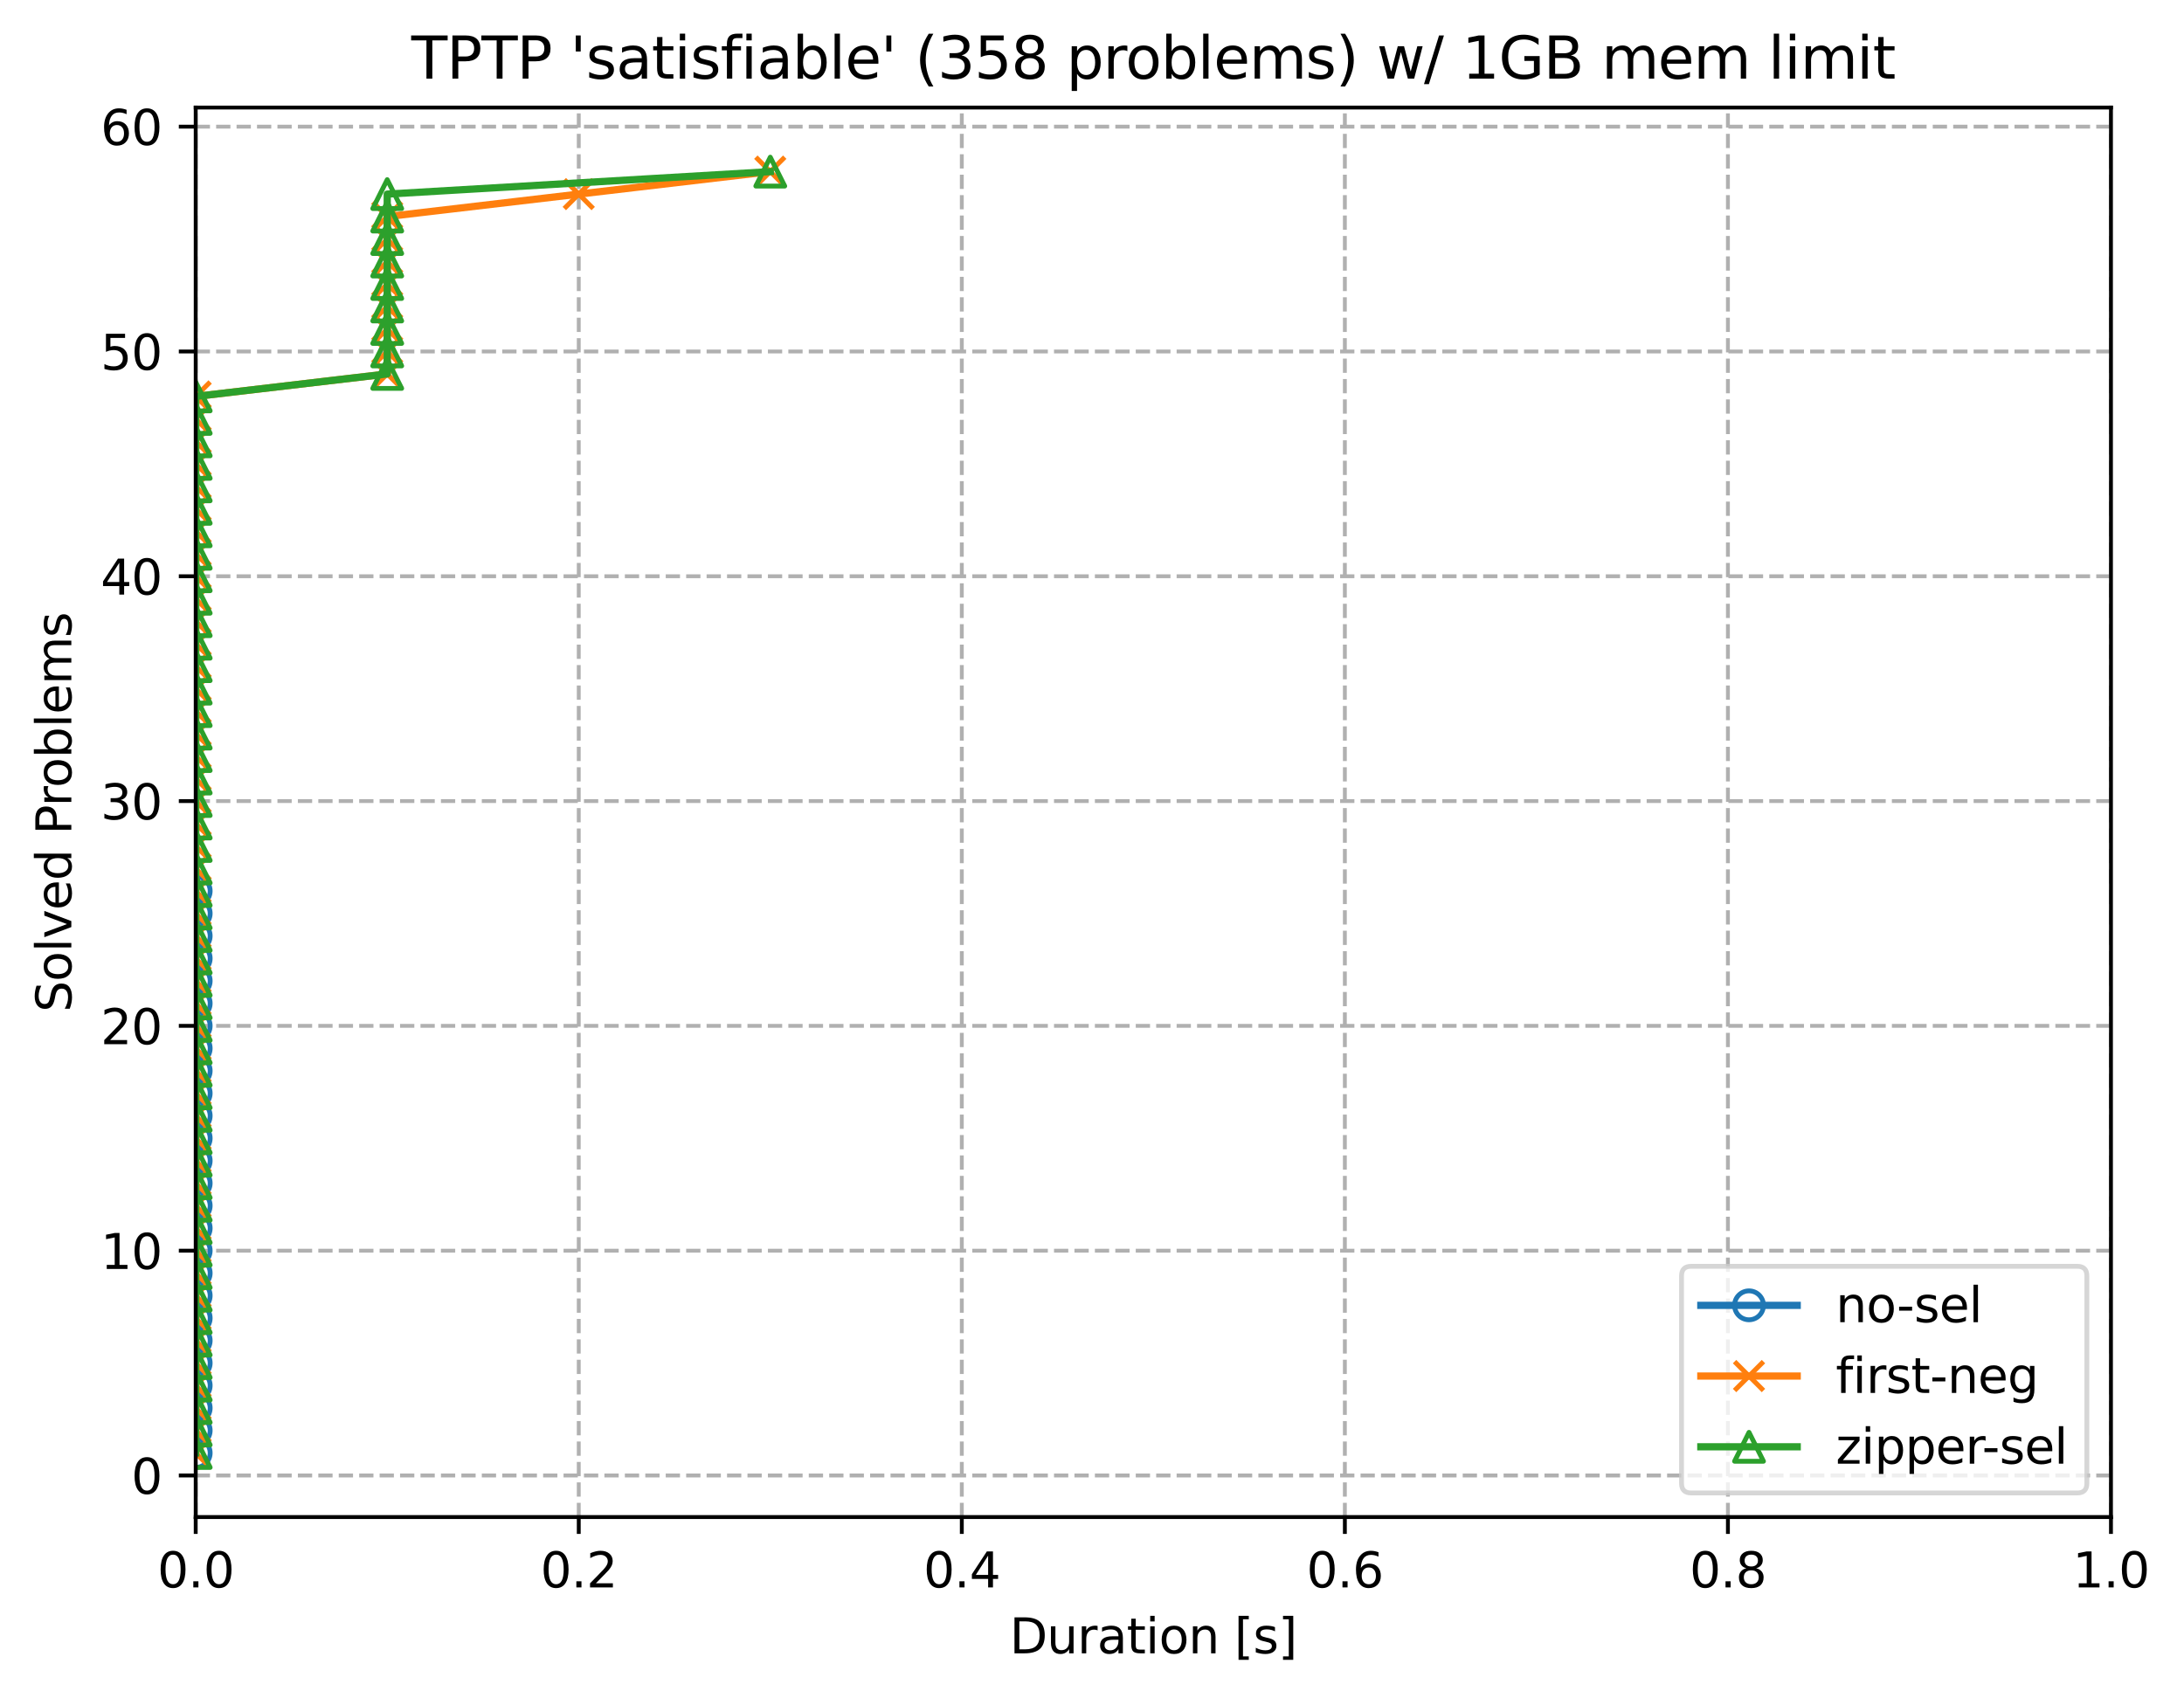 <?xml version="1.0" encoding="utf-8" standalone="no"?>
<!DOCTYPE svg PUBLIC "-//W3C//DTD SVG 1.1//EN"
  "http://www.w3.org/Graphics/SVG/1.1/DTD/svg11.dtd">
<svg xmlns:xlink="http://www.w3.org/1999/xlink" width="453.13pt" height="352.362pt" viewBox="0 0 453.13 352.362" xmlns="http://www.w3.org/2000/svg" version="1.1">
 <defs>
  <style type="text/css">*{stroke-linejoin: round; stroke-linecap: butt}</style>
 </defs>
 <g id="figure_1">
  <g id="patch_1">
   <path d="M 0 352.362 
L 453.13 352.362 
L 453.13 0 
L 0 0 
z
" style="fill: #ffffff"/>
  </g>
  <g id="axes_1">
   <g id="patch_2">
    <path d="M 40.603 314.806 
L 437.978 314.806 
L 437.978 22.318 
L 40.603 22.318 
z
" style="fill: #ffffff"/>
   </g>
   <g id="matplotlib.axis_1">
    <g id="xtick_1">
     <g id="line2d_1">
      <path d="M 40.603 314.806 
L 40.603 22.318 
" clip-path="url(#pc7dfeea57d)" style="fill: none; stroke-dasharray: 2.96,1.28; stroke-dashoffset: 0; stroke: #b0b0b0; stroke-width: 0.8"/>
     </g>
     <g id="line2d_2">
      <defs>
       <path id="m70c8b8b40f" d="M 0 0 
L 0 3.5 
" style="stroke: #000000; stroke-width: 0.8"/>
      </defs>
      <g>
       <use xlink:href="#m70c8b8b40f" x="40.603" y="314.806" style="stroke: #000000; stroke-width: 0.8"/>
      </g>
     </g>
     <g id="text_1">
      <!-- 0.0 -->
      <g transform="translate(32.652 329.404) scale(0.1 -0.1)">
       <defs>
        <path id="DejaVuSans-30" d="M 2034 4250 
Q 1547 4250 1301 3770 
Q 1056 3291 1056 2328 
Q 1056 1369 1301 889 
Q 1547 409 2034 409 
Q 2525 409 2770 889 
Q 3016 1369 3016 2328 
Q 3016 3291 2770 3770 
Q 2525 4250 2034 4250 
z
M 2034 4750 
Q 2819 4750 3233 4129 
Q 3647 3509 3647 2328 
Q 3647 1150 3233 529 
Q 2819 -91 2034 -91 
Q 1250 -91 836 529 
Q 422 1150 422 2328 
Q 422 3509 836 4129 
Q 1250 4750 2034 4750 
z
" transform="scale(0.016)"/>
        <path id="DejaVuSans-2e" d="M 684 794 
L 1344 794 
L 1344 0 
L 684 0 
L 684 794 
z
" transform="scale(0.016)"/>
       </defs>
       <use xlink:href="#DejaVuSans-30"/>
       <use xlink:href="#DejaVuSans-2e" transform="translate(63.623 0)"/>
       <use xlink:href="#DejaVuSans-30" transform="translate(95.41 0)"/>
      </g>
     </g>
    </g>
    <g id="xtick_2">
     <g id="line2d_3">
      <path d="M 120.078 314.806 
L 120.078 22.318 
" clip-path="url(#pc7dfeea57d)" style="fill: none; stroke-dasharray: 2.96,1.28; stroke-dashoffset: 0; stroke: #b0b0b0; stroke-width: 0.8"/>
     </g>
     <g id="line2d_4">
      <g>
       <use xlink:href="#m70c8b8b40f" x="120.078" y="314.806" style="stroke: #000000; stroke-width: 0.8"/>
      </g>
     </g>
     <g id="text_2">
      <!-- 0.2 -->
      <g transform="translate(112.127 329.404) scale(0.1 -0.1)">
       <defs>
        <path id="DejaVuSans-32" d="M 1228 531 
L 3431 531 
L 3431 0 
L 469 0 
L 469 531 
Q 828 903 1448 1529 
Q 2069 2156 2228 2338 
Q 2531 2678 2651 2914 
Q 2772 3150 2772 3378 
Q 2772 3750 2511 3984 
Q 2250 4219 1831 4219 
Q 1534 4219 1204 4116 
Q 875 4013 500 3803 
L 500 4441 
Q 881 4594 1212 4672 
Q 1544 4750 1819 4750 
Q 2544 4750 2975 4387 
Q 3406 4025 3406 3419 
Q 3406 3131 3298 2873 
Q 3191 2616 2906 2266 
Q 2828 2175 2409 1742 
Q 1991 1309 1228 531 
z
" transform="scale(0.016)"/>
       </defs>
       <use xlink:href="#DejaVuSans-30"/>
       <use xlink:href="#DejaVuSans-2e" transform="translate(63.623 0)"/>
       <use xlink:href="#DejaVuSans-32" transform="translate(95.41 0)"/>
      </g>
     </g>
    </g>
    <g id="xtick_3">
     <g id="line2d_5">
      <path d="M 199.553 314.806 
L 199.553 22.318 
" clip-path="url(#pc7dfeea57d)" style="fill: none; stroke-dasharray: 2.96,1.28; stroke-dashoffset: 0; stroke: #b0b0b0; stroke-width: 0.8"/>
     </g>
     <g id="line2d_6">
      <g>
       <use xlink:href="#m70c8b8b40f" x="199.553" y="314.806" style="stroke: #000000; stroke-width: 0.8"/>
      </g>
     </g>
     <g id="text_3">
      <!-- 0.4 -->
      <g transform="translate(191.602 329.404) scale(0.1 -0.1)">
       <defs>
        <path id="DejaVuSans-34" d="M 2419 4116 
L 825 1625 
L 2419 1625 
L 2419 4116 
z
M 2253 4666 
L 3047 4666 
L 3047 1625 
L 3713 1625 
L 3713 1100 
L 3047 1100 
L 3047 0 
L 2419 0 
L 2419 1100 
L 313 1100 
L 313 1709 
L 2253 4666 
z
" transform="scale(0.016)"/>
       </defs>
       <use xlink:href="#DejaVuSans-30"/>
       <use xlink:href="#DejaVuSans-2e" transform="translate(63.623 0)"/>
       <use xlink:href="#DejaVuSans-34" transform="translate(95.41 0)"/>
      </g>
     </g>
    </g>
    <g id="xtick_4">
     <g id="line2d_7">
      <path d="M 279.028 314.806 
L 279.028 22.318 
" clip-path="url(#pc7dfeea57d)" style="fill: none; stroke-dasharray: 2.96,1.28; stroke-dashoffset: 0; stroke: #b0b0b0; stroke-width: 0.8"/>
     </g>
     <g id="line2d_8">
      <g>
       <use xlink:href="#m70c8b8b40f" x="279.028" y="314.806" style="stroke: #000000; stroke-width: 0.8"/>
      </g>
     </g>
     <g id="text_4">
      <!-- 0.6 -->
      <g transform="translate(271.077 329.404) scale(0.1 -0.1)">
       <defs>
        <path id="DejaVuSans-36" d="M 2113 2584 
Q 1688 2584 1439 2293 
Q 1191 2003 1191 1497 
Q 1191 994 1439 701 
Q 1688 409 2113 409 
Q 2538 409 2786 701 
Q 3034 994 3034 1497 
Q 3034 2003 2786 2293 
Q 2538 2584 2113 2584 
z
M 3366 4563 
L 3366 3988 
Q 3128 4100 2886 4159 
Q 2644 4219 2406 4219 
Q 1781 4219 1451 3797 
Q 1122 3375 1075 2522 
Q 1259 2794 1537 2939 
Q 1816 3084 2150 3084 
Q 2853 3084 3261 2657 
Q 3669 2231 3669 1497 
Q 3669 778 3244 343 
Q 2819 -91 2113 -91 
Q 1303 -91 875 529 
Q 447 1150 447 2328 
Q 447 3434 972 4092 
Q 1497 4750 2381 4750 
Q 2619 4750 2861 4703 
Q 3103 4656 3366 4563 
z
" transform="scale(0.016)"/>
       </defs>
       <use xlink:href="#DejaVuSans-30"/>
       <use xlink:href="#DejaVuSans-2e" transform="translate(63.623 0)"/>
       <use xlink:href="#DejaVuSans-36" transform="translate(95.41 0)"/>
      </g>
     </g>
    </g>
    <g id="xtick_5">
     <g id="line2d_9">
      <path d="M 358.503 314.806 
L 358.503 22.318 
" clip-path="url(#pc7dfeea57d)" style="fill: none; stroke-dasharray: 2.96,1.28; stroke-dashoffset: 0; stroke: #b0b0b0; stroke-width: 0.8"/>
     </g>
     <g id="line2d_10">
      <g>
       <use xlink:href="#m70c8b8b40f" x="358.503" y="314.806" style="stroke: #000000; stroke-width: 0.8"/>
      </g>
     </g>
     <g id="text_5">
      <!-- 0.8 -->
      <g transform="translate(350.552 329.404) scale(0.1 -0.1)">
       <defs>
        <path id="DejaVuSans-38" d="M 2034 2216 
Q 1584 2216 1326 1975 
Q 1069 1734 1069 1313 
Q 1069 891 1326 650 
Q 1584 409 2034 409 
Q 2484 409 2743 651 
Q 3003 894 3003 1313 
Q 3003 1734 2745 1975 
Q 2488 2216 2034 2216 
z
M 1403 2484 
Q 997 2584 770 2862 
Q 544 3141 544 3541 
Q 544 4100 942 4425 
Q 1341 4750 2034 4750 
Q 2731 4750 3128 4425 
Q 3525 4100 3525 3541 
Q 3525 3141 3298 2862 
Q 3072 2584 2669 2484 
Q 3125 2378 3379 2068 
Q 3634 1759 3634 1313 
Q 3634 634 3220 271 
Q 2806 -91 2034 -91 
Q 1263 -91 848 271 
Q 434 634 434 1313 
Q 434 1759 690 2068 
Q 947 2378 1403 2484 
z
M 1172 3481 
Q 1172 3119 1398 2916 
Q 1625 2713 2034 2713 
Q 2441 2713 2670 2916 
Q 2900 3119 2900 3481 
Q 2900 3844 2670 4047 
Q 2441 4250 2034 4250 
Q 1625 4250 1398 4047 
Q 1172 3844 1172 3481 
z
" transform="scale(0.016)"/>
       </defs>
       <use xlink:href="#DejaVuSans-30"/>
       <use xlink:href="#DejaVuSans-2e" transform="translate(63.623 0)"/>
       <use xlink:href="#DejaVuSans-38" transform="translate(95.41 0)"/>
      </g>
     </g>
    </g>
    <g id="xtick_6">
     <g id="line2d_11">
      <path d="M 437.978 314.806 
L 437.978 22.318 
" clip-path="url(#pc7dfeea57d)" style="fill: none; stroke-dasharray: 2.96,1.28; stroke-dashoffset: 0; stroke: #b0b0b0; stroke-width: 0.8"/>
     </g>
     <g id="line2d_12">
      <g>
       <use xlink:href="#m70c8b8b40f" x="437.978" y="314.806" style="stroke: #000000; stroke-width: 0.8"/>
      </g>
     </g>
     <g id="text_6">
      <!-- 1.0 -->
      <g transform="translate(430.027 329.404) scale(0.1 -0.1)">
       <defs>
        <path id="DejaVuSans-31" d="M 794 531 
L 1825 531 
L 1825 4091 
L 703 3866 
L 703 4441 
L 1819 4666 
L 2450 4666 
L 2450 531 
L 3481 531 
L 3481 0 
L 794 0 
L 794 531 
z
" transform="scale(0.016)"/>
       </defs>
       <use xlink:href="#DejaVuSans-31"/>
       <use xlink:href="#DejaVuSans-2e" transform="translate(63.623 0)"/>
       <use xlink:href="#DejaVuSans-30" transform="translate(95.41 0)"/>
      </g>
     </g>
    </g>
    <g id="text_7">
     <!-- Duration [s] -->
     <g transform="translate(209.48 343.082) scale(0.1 -0.1)">
      <defs>
       <path id="DejaVuSans-44" d="M 1259 4147 
L 1259 519 
L 2022 519 
Q 2988 519 3436 956 
Q 3884 1394 3884 2338 
Q 3884 3275 3436 3711 
Q 2988 4147 2022 4147 
L 1259 4147 
z
M 628 4666 
L 1925 4666 
Q 3281 4666 3915 4102 
Q 4550 3538 4550 2338 
Q 4550 1131 3912 565 
Q 3275 0 1925 0 
L 628 0 
L 628 4666 
z
" transform="scale(0.016)"/>
       <path id="DejaVuSans-75" d="M 544 1381 
L 544 3500 
L 1119 3500 
L 1119 1403 
Q 1119 906 1312 657 
Q 1506 409 1894 409 
Q 2359 409 2629 706 
Q 2900 1003 2900 1516 
L 2900 3500 
L 3475 3500 
L 3475 0 
L 2900 0 
L 2900 538 
Q 2691 219 2414 64 
Q 2138 -91 1772 -91 
Q 1169 -91 856 284 
Q 544 659 544 1381 
z
M 1991 3584 
L 1991 3584 
z
" transform="scale(0.016)"/>
       <path id="DejaVuSans-72" d="M 2631 2963 
Q 2534 3019 2420 3045 
Q 2306 3072 2169 3072 
Q 1681 3072 1420 2755 
Q 1159 2438 1159 1844 
L 1159 0 
L 581 0 
L 581 3500 
L 1159 3500 
L 1159 2956 
Q 1341 3275 1631 3429 
Q 1922 3584 2338 3584 
Q 2397 3584 2469 3576 
Q 2541 3569 2628 3553 
L 2631 2963 
z
" transform="scale(0.016)"/>
       <path id="DejaVuSans-61" d="M 2194 1759 
Q 1497 1759 1228 1600 
Q 959 1441 959 1056 
Q 959 750 1161 570 
Q 1363 391 1709 391 
Q 2188 391 2477 730 
Q 2766 1069 2766 1631 
L 2766 1759 
L 2194 1759 
z
M 3341 1997 
L 3341 0 
L 2766 0 
L 2766 531 
Q 2569 213 2275 61 
Q 1981 -91 1556 -91 
Q 1019 -91 701 211 
Q 384 513 384 1019 
Q 384 1609 779 1909 
Q 1175 2209 1959 2209 
L 2766 2209 
L 2766 2266 
Q 2766 2663 2505 2880 
Q 2244 3097 1772 3097 
Q 1472 3097 1187 3025 
Q 903 2953 641 2809 
L 641 3341 
Q 956 3463 1253 3523 
Q 1550 3584 1831 3584 
Q 2591 3584 2966 3190 
Q 3341 2797 3341 1997 
z
" transform="scale(0.016)"/>
       <path id="DejaVuSans-74" d="M 1172 4494 
L 1172 3500 
L 2356 3500 
L 2356 3053 
L 1172 3053 
L 1172 1153 
Q 1172 725 1289 603 
Q 1406 481 1766 481 
L 2356 481 
L 2356 0 
L 1766 0 
Q 1100 0 847 248 
Q 594 497 594 1153 
L 594 3053 
L 172 3053 
L 172 3500 
L 594 3500 
L 594 4494 
L 1172 4494 
z
" transform="scale(0.016)"/>
       <path id="DejaVuSans-69" d="M 603 3500 
L 1178 3500 
L 1178 0 
L 603 0 
L 603 3500 
z
M 603 4863 
L 1178 4863 
L 1178 4134 
L 603 4134 
L 603 4863 
z
" transform="scale(0.016)"/>
       <path id="DejaVuSans-6f" d="M 1959 3097 
Q 1497 3097 1228 2736 
Q 959 2375 959 1747 
Q 959 1119 1226 758 
Q 1494 397 1959 397 
Q 2419 397 2687 759 
Q 2956 1122 2956 1747 
Q 2956 2369 2687 2733 
Q 2419 3097 1959 3097 
z
M 1959 3584 
Q 2709 3584 3137 3096 
Q 3566 2609 3566 1747 
Q 3566 888 3137 398 
Q 2709 -91 1959 -91 
Q 1206 -91 779 398 
Q 353 888 353 1747 
Q 353 2609 779 3096 
Q 1206 3584 1959 3584 
z
" transform="scale(0.016)"/>
       <path id="DejaVuSans-6e" d="M 3513 2113 
L 3513 0 
L 2938 0 
L 2938 2094 
Q 2938 2591 2744 2837 
Q 2550 3084 2163 3084 
Q 1697 3084 1428 2787 
Q 1159 2491 1159 1978 
L 1159 0 
L 581 0 
L 581 3500 
L 1159 3500 
L 1159 2956 
Q 1366 3272 1645 3428 
Q 1925 3584 2291 3584 
Q 2894 3584 3203 3211 
Q 3513 2838 3513 2113 
z
" transform="scale(0.016)"/>
       <path id="DejaVuSans-20" transform="scale(0.016)"/>
       <path id="DejaVuSans-5b" d="M 550 4863 
L 1875 4863 
L 1875 4416 
L 1125 4416 
L 1125 -397 
L 1875 -397 
L 1875 -844 
L 550 -844 
L 550 4863 
z
" transform="scale(0.016)"/>
       <path id="DejaVuSans-73" d="M 2834 3397 
L 2834 2853 
Q 2591 2978 2328 3040 
Q 2066 3103 1784 3103 
Q 1356 3103 1142 2972 
Q 928 2841 928 2578 
Q 928 2378 1081 2264 
Q 1234 2150 1697 2047 
L 1894 2003 
Q 2506 1872 2764 1633 
Q 3022 1394 3022 966 
Q 3022 478 2636 193 
Q 2250 -91 1575 -91 
Q 1294 -91 989 -36 
Q 684 19 347 128 
L 347 722 
Q 666 556 975 473 
Q 1284 391 1588 391 
Q 1994 391 2212 530 
Q 2431 669 2431 922 
Q 2431 1156 2273 1281 
Q 2116 1406 1581 1522 
L 1381 1569 
Q 847 1681 609 1914 
Q 372 2147 372 2553 
Q 372 3047 722 3315 
Q 1072 3584 1716 3584 
Q 2034 3584 2315 3537 
Q 2597 3491 2834 3397 
z
" transform="scale(0.016)"/>
       <path id="DejaVuSans-5d" d="M 1947 4863 
L 1947 -844 
L 622 -844 
L 622 -397 
L 1369 -397 
L 1369 4416 
L 622 4416 
L 622 4863 
L 1947 4863 
z
" transform="scale(0.016)"/>
      </defs>
      <use xlink:href="#DejaVuSans-44"/>
      <use xlink:href="#DejaVuSans-75" transform="translate(77.002 0)"/>
      <use xlink:href="#DejaVuSans-72" transform="translate(140.381 0)"/>
      <use xlink:href="#DejaVuSans-61" transform="translate(181.494 0)"/>
      <use xlink:href="#DejaVuSans-74" transform="translate(242.773 0)"/>
      <use xlink:href="#DejaVuSans-69" transform="translate(281.982 0)"/>
      <use xlink:href="#DejaVuSans-6f" transform="translate(309.766 0)"/>
      <use xlink:href="#DejaVuSans-6e" transform="translate(370.947 0)"/>
      <use xlink:href="#DejaVuSans-20" transform="translate(434.326 0)"/>
      <use xlink:href="#DejaVuSans-5b" transform="translate(466.113 0)"/>
      <use xlink:href="#DejaVuSans-73" transform="translate(505.127 0)"/>
      <use xlink:href="#DejaVuSans-5d" transform="translate(557.227 0)"/>
     </g>
    </g>
   </g>
   <g id="matplotlib.axis_2">
    <g id="ytick_1">
     <g id="line2d_13">
      <path d="M 40.603 306.176 
L 437.978 306.176 
" clip-path="url(#pc7dfeea57d)" style="fill: none; stroke-dasharray: 2.96,1.28; stroke-dashoffset: 0; stroke: #b0b0b0; stroke-width: 0.8"/>
     </g>
     <g id="line2d_14">
      <defs>
       <path id="m84917c202f" d="M 0 0 
L -3.5 0 
" style="stroke: #000000; stroke-width: 0.8"/>
      </defs>
      <g>
       <use xlink:href="#m84917c202f" x="40.603" y="306.176" style="stroke: #000000; stroke-width: 0.8"/>
      </g>
     </g>
     <g id="text_8">
      <!-- 0 -->
      <g transform="translate(27.241 309.975) scale(0.1 -0.1)">
       <use xlink:href="#DejaVuSans-30"/>
      </g>
     </g>
    </g>
    <g id="ytick_2">
     <g id="line2d_15">
      <path d="M 40.603 259.527 
L 437.978 259.527 
" clip-path="url(#pc7dfeea57d)" style="fill: none; stroke-dasharray: 2.96,1.28; stroke-dashoffset: 0; stroke: #b0b0b0; stroke-width: 0.8"/>
     </g>
     <g id="line2d_16">
      <g>
       <use xlink:href="#m84917c202f" x="40.603" y="259.527" style="stroke: #000000; stroke-width: 0.8"/>
      </g>
     </g>
     <g id="text_9">
      <!-- 10 -->
      <g transform="translate(20.878 263.326) scale(0.1 -0.1)">
       <use xlink:href="#DejaVuSans-31"/>
       <use xlink:href="#DejaVuSans-30" transform="translate(63.623 0)"/>
      </g>
     </g>
    </g>
    <g id="ytick_3">
     <g id="line2d_17">
      <path d="M 40.603 212.878 
L 437.978 212.878 
" clip-path="url(#pc7dfeea57d)" style="fill: none; stroke-dasharray: 2.96,1.28; stroke-dashoffset: 0; stroke: #b0b0b0; stroke-width: 0.8"/>
     </g>
     <g id="line2d_18">
      <g>
       <use xlink:href="#m84917c202f" x="40.603" y="212.878" style="stroke: #000000; stroke-width: 0.8"/>
      </g>
     </g>
     <g id="text_10">
      <!-- 20 -->
      <g transform="translate(20.878 216.677) scale(0.1 -0.1)">
       <use xlink:href="#DejaVuSans-32"/>
       <use xlink:href="#DejaVuSans-30" transform="translate(63.623 0)"/>
      </g>
     </g>
    </g>
    <g id="ytick_4">
     <g id="line2d_19">
      <path d="M 40.603 166.229 
L 437.978 166.229 
" clip-path="url(#pc7dfeea57d)" style="fill: none; stroke-dasharray: 2.96,1.28; stroke-dashoffset: 0; stroke: #b0b0b0; stroke-width: 0.8"/>
     </g>
     <g id="line2d_20">
      <g>
       <use xlink:href="#m84917c202f" x="40.603" y="166.229" style="stroke: #000000; stroke-width: 0.8"/>
      </g>
     </g>
     <g id="text_11">
      <!-- 30 -->
      <g transform="translate(20.878 170.029) scale(0.1 -0.1)">
       <defs>
        <path id="DejaVuSans-33" d="M 2597 2516 
Q 3050 2419 3304 2112 
Q 3559 1806 3559 1356 
Q 3559 666 3084 287 
Q 2609 -91 1734 -91 
Q 1441 -91 1130 -33 
Q 819 25 488 141 
L 488 750 
Q 750 597 1062 519 
Q 1375 441 1716 441 
Q 2309 441 2620 675 
Q 2931 909 2931 1356 
Q 2931 1769 2642 2001 
Q 2353 2234 1838 2234 
L 1294 2234 
L 1294 2753 
L 1863 2753 
Q 2328 2753 2575 2939 
Q 2822 3125 2822 3475 
Q 2822 3834 2567 4026 
Q 2313 4219 1838 4219 
Q 1578 4219 1281 4162 
Q 984 4106 628 3988 
L 628 4550 
Q 988 4650 1302 4700 
Q 1616 4750 1894 4750 
Q 2613 4750 3031 4423 
Q 3450 4097 3450 3541 
Q 3450 3153 3228 2886 
Q 3006 2619 2597 2516 
z
" transform="scale(0.016)"/>
       </defs>
       <use xlink:href="#DejaVuSans-33"/>
       <use xlink:href="#DejaVuSans-30" transform="translate(63.623 0)"/>
      </g>
     </g>
    </g>
    <g id="ytick_5">
     <g id="line2d_21">
      <path d="M 40.603 119.581 
L 437.978 119.581 
" clip-path="url(#pc7dfeea57d)" style="fill: none; stroke-dasharray: 2.96,1.28; stroke-dashoffset: 0; stroke: #b0b0b0; stroke-width: 0.8"/>
     </g>
     <g id="line2d_22">
      <g>
       <use xlink:href="#m84917c202f" x="40.603" y="119.581" style="stroke: #000000; stroke-width: 0.8"/>
      </g>
     </g>
     <g id="text_12">
      <!-- 40 -->
      <g transform="translate(20.878 123.38) scale(0.1 -0.1)">
       <use xlink:href="#DejaVuSans-34"/>
       <use xlink:href="#DejaVuSans-30" transform="translate(63.623 0)"/>
      </g>
     </g>
    </g>
    <g id="ytick_6">
     <g id="line2d_23">
      <path d="M 40.603 72.932 
L 437.978 72.932 
" clip-path="url(#pc7dfeea57d)" style="fill: none; stroke-dasharray: 2.96,1.28; stroke-dashoffset: 0; stroke: #b0b0b0; stroke-width: 0.8"/>
     </g>
     <g id="line2d_24">
      <g>
       <use xlink:href="#m84917c202f" x="40.603" y="72.932" style="stroke: #000000; stroke-width: 0.8"/>
      </g>
     </g>
     <g id="text_13">
      <!-- 50 -->
      <g transform="translate(20.878 76.731) scale(0.1 -0.1)">
       <defs>
        <path id="DejaVuSans-35" d="M 691 4666 
L 3169 4666 
L 3169 4134 
L 1269 4134 
L 1269 2991 
Q 1406 3038 1543 3061 
Q 1681 3084 1819 3084 
Q 2600 3084 3056 2656 
Q 3513 2228 3513 1497 
Q 3513 744 3044 326 
Q 2575 -91 1722 -91 
Q 1428 -91 1123 -41 
Q 819 9 494 109 
L 494 744 
Q 775 591 1075 516 
Q 1375 441 1709 441 
Q 2250 441 2565 725 
Q 2881 1009 2881 1497 
Q 2881 1984 2565 2268 
Q 2250 2553 1709 2553 
Q 1456 2553 1204 2497 
Q 953 2441 691 2322 
L 691 4666 
z
" transform="scale(0.016)"/>
       </defs>
       <use xlink:href="#DejaVuSans-35"/>
       <use xlink:href="#DejaVuSans-30" transform="translate(63.623 0)"/>
      </g>
     </g>
    </g>
    <g id="ytick_7">
     <g id="line2d_25">
      <path d="M 40.603 26.283 
L 437.978 26.283 
" clip-path="url(#pc7dfeea57d)" style="fill: none; stroke-dasharray: 2.96,1.28; stroke-dashoffset: 0; stroke: #b0b0b0; stroke-width: 0.8"/>
     </g>
     <g id="line2d_26">
      <g>
       <use xlink:href="#m84917c202f" x="40.603" y="26.283" style="stroke: #000000; stroke-width: 0.8"/>
      </g>
     </g>
     <g id="text_14">
      <!-- 60 -->
      <g transform="translate(20.878 30.082) scale(0.1 -0.1)">
       <use xlink:href="#DejaVuSans-36"/>
       <use xlink:href="#DejaVuSans-30" transform="translate(63.623 0)"/>
      </g>
     </g>
    </g>
    <g id="text_15">
     <!-- Solved Problems -->
     <g transform="translate(14.798 210.028) rotate(-90) scale(0.1 -0.1)">
      <defs>
       <path id="DejaVuSans-53" d="M 3425 4513 
L 3425 3897 
Q 3066 4069 2747 4153 
Q 2428 4238 2131 4238 
Q 1616 4238 1336 4038 
Q 1056 3838 1056 3469 
Q 1056 3159 1242 3001 
Q 1428 2844 1947 2747 
L 2328 2669 
Q 3034 2534 3370 2195 
Q 3706 1856 3706 1288 
Q 3706 609 3251 259 
Q 2797 -91 1919 -91 
Q 1588 -91 1214 -16 
Q 841 59 441 206 
L 441 856 
Q 825 641 1194 531 
Q 1563 422 1919 422 
Q 2459 422 2753 634 
Q 3047 847 3047 1241 
Q 3047 1584 2836 1778 
Q 2625 1972 2144 2069 
L 1759 2144 
Q 1053 2284 737 2584 
Q 422 2884 422 3419 
Q 422 4038 858 4394 
Q 1294 4750 2059 4750 
Q 2388 4750 2728 4690 
Q 3069 4631 3425 4513 
z
" transform="scale(0.016)"/>
       <path id="DejaVuSans-6c" d="M 603 4863 
L 1178 4863 
L 1178 0 
L 603 0 
L 603 4863 
z
" transform="scale(0.016)"/>
       <path id="DejaVuSans-76" d="M 191 3500 
L 800 3500 
L 1894 563 
L 2988 3500 
L 3597 3500 
L 2284 0 
L 1503 0 
L 191 3500 
z
" transform="scale(0.016)"/>
       <path id="DejaVuSans-65" d="M 3597 1894 
L 3597 1613 
L 953 1613 
Q 991 1019 1311 708 
Q 1631 397 2203 397 
Q 2534 397 2845 478 
Q 3156 559 3463 722 
L 3463 178 
Q 3153 47 2828 -22 
Q 2503 -91 2169 -91 
Q 1331 -91 842 396 
Q 353 884 353 1716 
Q 353 2575 817 3079 
Q 1281 3584 2069 3584 
Q 2775 3584 3186 3129 
Q 3597 2675 3597 1894 
z
M 3022 2063 
Q 3016 2534 2758 2815 
Q 2500 3097 2075 3097 
Q 1594 3097 1305 2825 
Q 1016 2553 972 2059 
L 3022 2063 
z
" transform="scale(0.016)"/>
       <path id="DejaVuSans-64" d="M 2906 2969 
L 2906 4863 
L 3481 4863 
L 3481 0 
L 2906 0 
L 2906 525 
Q 2725 213 2448 61 
Q 2172 -91 1784 -91 
Q 1150 -91 751 415 
Q 353 922 353 1747 
Q 353 2572 751 3078 
Q 1150 3584 1784 3584 
Q 2172 3584 2448 3432 
Q 2725 3281 2906 2969 
z
M 947 1747 
Q 947 1113 1208 752 
Q 1469 391 1925 391 
Q 2381 391 2643 752 
Q 2906 1113 2906 1747 
Q 2906 2381 2643 2742 
Q 2381 3103 1925 3103 
Q 1469 3103 1208 2742 
Q 947 2381 947 1747 
z
" transform="scale(0.016)"/>
       <path id="DejaVuSans-50" d="M 1259 4147 
L 1259 2394 
L 2053 2394 
Q 2494 2394 2734 2622 
Q 2975 2850 2975 3272 
Q 2975 3691 2734 3919 
Q 2494 4147 2053 4147 
L 1259 4147 
z
M 628 4666 
L 2053 4666 
Q 2838 4666 3239 4311 
Q 3641 3956 3641 3272 
Q 3641 2581 3239 2228 
Q 2838 1875 2053 1875 
L 1259 1875 
L 1259 0 
L 628 0 
L 628 4666 
z
" transform="scale(0.016)"/>
       <path id="DejaVuSans-62" d="M 3116 1747 
Q 3116 2381 2855 2742 
Q 2594 3103 2138 3103 
Q 1681 3103 1420 2742 
Q 1159 2381 1159 1747 
Q 1159 1113 1420 752 
Q 1681 391 2138 391 
Q 2594 391 2855 752 
Q 3116 1113 3116 1747 
z
M 1159 2969 
Q 1341 3281 1617 3432 
Q 1894 3584 2278 3584 
Q 2916 3584 3314 3078 
Q 3713 2572 3713 1747 
Q 3713 922 3314 415 
Q 2916 -91 2278 -91 
Q 1894 -91 1617 61 
Q 1341 213 1159 525 
L 1159 0 
L 581 0 
L 581 4863 
L 1159 4863 
L 1159 2969 
z
" transform="scale(0.016)"/>
       <path id="DejaVuSans-6d" d="M 3328 2828 
Q 3544 3216 3844 3400 
Q 4144 3584 4550 3584 
Q 5097 3584 5394 3201 
Q 5691 2819 5691 2113 
L 5691 0 
L 5113 0 
L 5113 2094 
Q 5113 2597 4934 2840 
Q 4756 3084 4391 3084 
Q 3944 3084 3684 2787 
Q 3425 2491 3425 1978 
L 3425 0 
L 2847 0 
L 2847 2094 
Q 2847 2600 2669 2842 
Q 2491 3084 2119 3084 
Q 1678 3084 1418 2786 
Q 1159 2488 1159 1978 
L 1159 0 
L 581 0 
L 581 3500 
L 1159 3500 
L 1159 2956 
Q 1356 3278 1631 3431 
Q 1906 3584 2284 3584 
Q 2666 3584 2933 3390 
Q 3200 3197 3328 2828 
z
" transform="scale(0.016)"/>
      </defs>
      <use xlink:href="#DejaVuSans-53"/>
      <use xlink:href="#DejaVuSans-6f" transform="translate(63.477 0)"/>
      <use xlink:href="#DejaVuSans-6c" transform="translate(124.658 0)"/>
      <use xlink:href="#DejaVuSans-76" transform="translate(152.441 0)"/>
      <use xlink:href="#DejaVuSans-65" transform="translate(211.621 0)"/>
      <use xlink:href="#DejaVuSans-64" transform="translate(273.145 0)"/>
      <use xlink:href="#DejaVuSans-20" transform="translate(336.621 0)"/>
      <use xlink:href="#DejaVuSans-50" transform="translate(368.408 0)"/>
      <use xlink:href="#DejaVuSans-72" transform="translate(426.961 0)"/>
      <use xlink:href="#DejaVuSans-6f" transform="translate(465.824 0)"/>
      <use xlink:href="#DejaVuSans-62" transform="translate(527.006 0)"/>
      <use xlink:href="#DejaVuSans-6c" transform="translate(590.482 0)"/>
      <use xlink:href="#DejaVuSans-65" transform="translate(618.266 0)"/>
      <use xlink:href="#DejaVuSans-6d" transform="translate(679.789 0)"/>
      <use xlink:href="#DejaVuSans-73" transform="translate(777.201 0)"/>
     </g>
    </g>
   </g>
   <g id="line2d_27">
    <path d="M 40.603 301.511 
L 40.603 296.846 
L 40.603 292.181 
L 40.603 287.516 
L 40.603 282.851 
L 40.603 278.186 
L 40.603 273.522 
L 40.603 268.857 
L 40.603 264.192 
L 40.603 259.527 
L 40.603 254.862 
L 40.603 250.197 
L 40.603 245.532 
L 40.603 240.867 
L 40.603 236.203 
L 40.603 231.538 
L 40.603 226.873 
L 40.603 222.208 
L 40.603 217.543 
L 40.603 212.878 
L 40.603 208.213 
L 40.603 203.548 
L 40.603 198.884 
L 40.603 194.219 
L 40.603 189.554 
L 40.603 184.889 
" clip-path="url(#pc7dfeea57d)" style="fill: none; stroke: #1f77b4; stroke-width: 1.5; stroke-linecap: square"/>
    <defs>
     <path id="maba3bd2902" d="M 0 3 
C 0.796 3 1.559 2.684 2.121 2.121 
C 2.684 1.559 3 0.796 3 0 
C 3 -0.796 2.684 -1.559 2.121 -2.121 
C 1.559 -2.684 0.796 -3 0 -3 
C -0.796 -3 -1.559 -2.684 -2.121 -2.121 
C -2.684 -1.559 -3 -0.796 -3 0 
C -3 0.796 -2.684 1.559 -2.121 2.121 
C -1.559 2.684 -0.796 3 0 3 
z
" style="stroke: #1f77b4"/>
    </defs>
    <g clip-path="url(#pc7dfeea57d)">
     <use xlink:href="#maba3bd2902" x="40.603" y="301.511" style="fill-opacity: 0; stroke: #1f77b4"/>
     <use xlink:href="#maba3bd2902" x="40.603" y="296.846" style="fill-opacity: 0; stroke: #1f77b4"/>
     <use xlink:href="#maba3bd2902" x="40.603" y="292.181" style="fill-opacity: 0; stroke: #1f77b4"/>
     <use xlink:href="#maba3bd2902" x="40.603" y="287.516" style="fill-opacity: 0; stroke: #1f77b4"/>
     <use xlink:href="#maba3bd2902" x="40.603" y="282.851" style="fill-opacity: 0; stroke: #1f77b4"/>
     <use xlink:href="#maba3bd2902" x="40.603" y="278.186" style="fill-opacity: 0; stroke: #1f77b4"/>
     <use xlink:href="#maba3bd2902" x="40.603" y="273.522" style="fill-opacity: 0; stroke: #1f77b4"/>
     <use xlink:href="#maba3bd2902" x="40.603" y="268.857" style="fill-opacity: 0; stroke: #1f77b4"/>
     <use xlink:href="#maba3bd2902" x="40.603" y="264.192" style="fill-opacity: 0; stroke: #1f77b4"/>
     <use xlink:href="#maba3bd2902" x="40.603" y="259.527" style="fill-opacity: 0; stroke: #1f77b4"/>
     <use xlink:href="#maba3bd2902" x="40.603" y="254.862" style="fill-opacity: 0; stroke: #1f77b4"/>
     <use xlink:href="#maba3bd2902" x="40.603" y="250.197" style="fill-opacity: 0; stroke: #1f77b4"/>
     <use xlink:href="#maba3bd2902" x="40.603" y="245.532" style="fill-opacity: 0; stroke: #1f77b4"/>
     <use xlink:href="#maba3bd2902" x="40.603" y="240.867" style="fill-opacity: 0; stroke: #1f77b4"/>
     <use xlink:href="#maba3bd2902" x="40.603" y="236.203" style="fill-opacity: 0; stroke: #1f77b4"/>
     <use xlink:href="#maba3bd2902" x="40.603" y="231.538" style="fill-opacity: 0; stroke: #1f77b4"/>
     <use xlink:href="#maba3bd2902" x="40.603" y="226.873" style="fill-opacity: 0; stroke: #1f77b4"/>
     <use xlink:href="#maba3bd2902" x="40.603" y="222.208" style="fill-opacity: 0; stroke: #1f77b4"/>
     <use xlink:href="#maba3bd2902" x="40.603" y="217.543" style="fill-opacity: 0; stroke: #1f77b4"/>
     <use xlink:href="#maba3bd2902" x="40.603" y="212.878" style="fill-opacity: 0; stroke: #1f77b4"/>
     <use xlink:href="#maba3bd2902" x="40.603" y="208.213" style="fill-opacity: 0; stroke: #1f77b4"/>
     <use xlink:href="#maba3bd2902" x="40.603" y="203.548" style="fill-opacity: 0; stroke: #1f77b4"/>
     <use xlink:href="#maba3bd2902" x="40.603" y="198.884" style="fill-opacity: 0; stroke: #1f77b4"/>
     <use xlink:href="#maba3bd2902" x="40.603" y="194.219" style="fill-opacity: 0; stroke: #1f77b4"/>
     <use xlink:href="#maba3bd2902" x="40.603" y="189.554" style="fill-opacity: 0; stroke: #1f77b4"/>
     <use xlink:href="#maba3bd2902" x="40.603" y="184.889" style="fill-opacity: 0; stroke: #1f77b4"/>
    </g>
   </g>
   <g id="line2d_28">
    <path d="M 40.603 301.511 
L 40.603 296.846 
L 40.603 292.181 
L 40.603 287.516 
L 40.603 282.851 
L 40.603 278.186 
L 40.603 273.522 
L 40.603 268.857 
L 40.603 264.192 
L 40.603 259.527 
L 40.603 254.862 
L 40.603 250.197 
L 40.603 245.532 
L 40.603 240.867 
L 40.603 236.203 
L 40.603 231.538 
L 40.603 226.873 
L 40.603 222.208 
L 40.603 217.543 
L 40.603 212.878 
L 40.603 208.213 
L 40.603 203.548 
L 40.603 198.884 
L 40.603 194.219 
L 40.603 189.554 
L 40.603 184.889 
L 40.603 180.224 
L 40.603 175.559 
L 40.603 170.894 
L 40.603 166.229 
L 40.603 161.565 
L 40.603 156.9 
L 40.603 152.235 
L 40.603 147.57 
L 40.603 142.905 
L 40.603 138.24 
L 40.603 133.575 
L 40.603 128.91 
L 40.603 124.246 
L 40.603 119.581 
L 40.603 114.916 
L 40.603 110.251 
L 40.603 105.586 
L 40.603 100.921 
L 40.603 96.256 
L 40.603 91.591 
L 40.603 86.927 
L 40.603 82.262 
L 80.341 77.597 
L 80.341 72.932 
L 80.341 68.267 
L 80.341 63.602 
L 80.341 58.937 
L 80.341 54.273 
L 80.341 49.608 
L 80.341 44.943 
L 120.078 40.278 
L 159.816 35.613 
" clip-path="url(#pc7dfeea57d)" style="fill: none; stroke: #ff7f0e; stroke-width: 1.5; stroke-linecap: square"/>
    <defs>
     <path id="m3c21afb5e5" d="M -3 3 
L 3 -3 
M -3 -3 
L 3 3 
" style="stroke: #ff7f0e"/>
    </defs>
    <g clip-path="url(#pc7dfeea57d)">
     <use xlink:href="#m3c21afb5e5" x="40.603" y="301.511" style="fill-opacity: 0; stroke: #ff7f0e"/>
     <use xlink:href="#m3c21afb5e5" x="40.603" y="296.846" style="fill-opacity: 0; stroke: #ff7f0e"/>
     <use xlink:href="#m3c21afb5e5" x="40.603" y="292.181" style="fill-opacity: 0; stroke: #ff7f0e"/>
     <use xlink:href="#m3c21afb5e5" x="40.603" y="287.516" style="fill-opacity: 0; stroke: #ff7f0e"/>
     <use xlink:href="#m3c21afb5e5" x="40.603" y="282.851" style="fill-opacity: 0; stroke: #ff7f0e"/>
     <use xlink:href="#m3c21afb5e5" x="40.603" y="278.186" style="fill-opacity: 0; stroke: #ff7f0e"/>
     <use xlink:href="#m3c21afb5e5" x="40.603" y="273.522" style="fill-opacity: 0; stroke: #ff7f0e"/>
     <use xlink:href="#m3c21afb5e5" x="40.603" y="268.857" style="fill-opacity: 0; stroke: #ff7f0e"/>
     <use xlink:href="#m3c21afb5e5" x="40.603" y="264.192" style="fill-opacity: 0; stroke: #ff7f0e"/>
     <use xlink:href="#m3c21afb5e5" x="40.603" y="259.527" style="fill-opacity: 0; stroke: #ff7f0e"/>
     <use xlink:href="#m3c21afb5e5" x="40.603" y="254.862" style="fill-opacity: 0; stroke: #ff7f0e"/>
     <use xlink:href="#m3c21afb5e5" x="40.603" y="250.197" style="fill-opacity: 0; stroke: #ff7f0e"/>
     <use xlink:href="#m3c21afb5e5" x="40.603" y="245.532" style="fill-opacity: 0; stroke: #ff7f0e"/>
     <use xlink:href="#m3c21afb5e5" x="40.603" y="240.867" style="fill-opacity: 0; stroke: #ff7f0e"/>
     <use xlink:href="#m3c21afb5e5" x="40.603" y="236.203" style="fill-opacity: 0; stroke: #ff7f0e"/>
     <use xlink:href="#m3c21afb5e5" x="40.603" y="231.538" style="fill-opacity: 0; stroke: #ff7f0e"/>
     <use xlink:href="#m3c21afb5e5" x="40.603" y="226.873" style="fill-opacity: 0; stroke: #ff7f0e"/>
     <use xlink:href="#m3c21afb5e5" x="40.603" y="222.208" style="fill-opacity: 0; stroke: #ff7f0e"/>
     <use xlink:href="#m3c21afb5e5" x="40.603" y="217.543" style="fill-opacity: 0; stroke: #ff7f0e"/>
     <use xlink:href="#m3c21afb5e5" x="40.603" y="212.878" style="fill-opacity: 0; stroke: #ff7f0e"/>
     <use xlink:href="#m3c21afb5e5" x="40.603" y="208.213" style="fill-opacity: 0; stroke: #ff7f0e"/>
     <use xlink:href="#m3c21afb5e5" x="40.603" y="203.548" style="fill-opacity: 0; stroke: #ff7f0e"/>
     <use xlink:href="#m3c21afb5e5" x="40.603" y="198.884" style="fill-opacity: 0; stroke: #ff7f0e"/>
     <use xlink:href="#m3c21afb5e5" x="40.603" y="194.219" style="fill-opacity: 0; stroke: #ff7f0e"/>
     <use xlink:href="#m3c21afb5e5" x="40.603" y="189.554" style="fill-opacity: 0; stroke: #ff7f0e"/>
     <use xlink:href="#m3c21afb5e5" x="40.603" y="184.889" style="fill-opacity: 0; stroke: #ff7f0e"/>
     <use xlink:href="#m3c21afb5e5" x="40.603" y="180.224" style="fill-opacity: 0; stroke: #ff7f0e"/>
     <use xlink:href="#m3c21afb5e5" x="40.603" y="175.559" style="fill-opacity: 0; stroke: #ff7f0e"/>
     <use xlink:href="#m3c21afb5e5" x="40.603" y="170.894" style="fill-opacity: 0; stroke: #ff7f0e"/>
     <use xlink:href="#m3c21afb5e5" x="40.603" y="166.229" style="fill-opacity: 0; stroke: #ff7f0e"/>
     <use xlink:href="#m3c21afb5e5" x="40.603" y="161.565" style="fill-opacity: 0; stroke: #ff7f0e"/>
     <use xlink:href="#m3c21afb5e5" x="40.603" y="156.9" style="fill-opacity: 0; stroke: #ff7f0e"/>
     <use xlink:href="#m3c21afb5e5" x="40.603" y="152.235" style="fill-opacity: 0; stroke: #ff7f0e"/>
     <use xlink:href="#m3c21afb5e5" x="40.603" y="147.57" style="fill-opacity: 0; stroke: #ff7f0e"/>
     <use xlink:href="#m3c21afb5e5" x="40.603" y="142.905" style="fill-opacity: 0; stroke: #ff7f0e"/>
     <use xlink:href="#m3c21afb5e5" x="40.603" y="138.24" style="fill-opacity: 0; stroke: #ff7f0e"/>
     <use xlink:href="#m3c21afb5e5" x="40.603" y="133.575" style="fill-opacity: 0; stroke: #ff7f0e"/>
     <use xlink:href="#m3c21afb5e5" x="40.603" y="128.91" style="fill-opacity: 0; stroke: #ff7f0e"/>
     <use xlink:href="#m3c21afb5e5" x="40.603" y="124.246" style="fill-opacity: 0; stroke: #ff7f0e"/>
     <use xlink:href="#m3c21afb5e5" x="40.603" y="119.581" style="fill-opacity: 0; stroke: #ff7f0e"/>
     <use xlink:href="#m3c21afb5e5" x="40.603" y="114.916" style="fill-opacity: 0; stroke: #ff7f0e"/>
     <use xlink:href="#m3c21afb5e5" x="40.603" y="110.251" style="fill-opacity: 0; stroke: #ff7f0e"/>
     <use xlink:href="#m3c21afb5e5" x="40.603" y="105.586" style="fill-opacity: 0; stroke: #ff7f0e"/>
     <use xlink:href="#m3c21afb5e5" x="40.603" y="100.921" style="fill-opacity: 0; stroke: #ff7f0e"/>
     <use xlink:href="#m3c21afb5e5" x="40.603" y="96.256" style="fill-opacity: 0; stroke: #ff7f0e"/>
     <use xlink:href="#m3c21afb5e5" x="40.603" y="91.591" style="fill-opacity: 0; stroke: #ff7f0e"/>
     <use xlink:href="#m3c21afb5e5" x="40.603" y="86.927" style="fill-opacity: 0; stroke: #ff7f0e"/>
     <use xlink:href="#m3c21afb5e5" x="40.603" y="82.262" style="fill-opacity: 0; stroke: #ff7f0e"/>
     <use xlink:href="#m3c21afb5e5" x="80.341" y="77.597" style="fill-opacity: 0; stroke: #ff7f0e"/>
     <use xlink:href="#m3c21afb5e5" x="80.341" y="72.932" style="fill-opacity: 0; stroke: #ff7f0e"/>
     <use xlink:href="#m3c21afb5e5" x="80.341" y="68.267" style="fill-opacity: 0; stroke: #ff7f0e"/>
     <use xlink:href="#m3c21afb5e5" x="80.341" y="63.602" style="fill-opacity: 0; stroke: #ff7f0e"/>
     <use xlink:href="#m3c21afb5e5" x="80.341" y="58.937" style="fill-opacity: 0; stroke: #ff7f0e"/>
     <use xlink:href="#m3c21afb5e5" x="80.341" y="54.273" style="fill-opacity: 0; stroke: #ff7f0e"/>
     <use xlink:href="#m3c21afb5e5" x="80.341" y="49.608" style="fill-opacity: 0; stroke: #ff7f0e"/>
     <use xlink:href="#m3c21afb5e5" x="80.341" y="44.943" style="fill-opacity: 0; stroke: #ff7f0e"/>
     <use xlink:href="#m3c21afb5e5" x="120.078" y="40.278" style="fill-opacity: 0; stroke: #ff7f0e"/>
     <use xlink:href="#m3c21afb5e5" x="159.816" y="35.613" style="fill-opacity: 0; stroke: #ff7f0e"/>
    </g>
   </g>
   <g id="line2d_29">
    <path d="M 40.603 301.511 
L 40.603 296.846 
L 40.603 292.181 
L 40.603 287.516 
L 40.603 282.851 
L 40.603 278.186 
L 40.603 273.522 
L 40.603 268.857 
L 40.603 264.192 
L 40.603 259.527 
L 40.603 254.862 
L 40.603 250.197 
L 40.603 245.532 
L 40.603 240.867 
L 40.603 236.203 
L 40.603 231.538 
L 40.603 226.873 
L 40.603 222.208 
L 40.603 217.543 
L 40.603 212.878 
L 40.603 208.213 
L 40.603 203.548 
L 40.603 198.884 
L 40.603 194.219 
L 40.603 189.554 
L 40.603 184.889 
L 40.603 180.224 
L 40.603 175.559 
L 40.603 170.894 
L 40.603 166.229 
L 40.603 161.565 
L 40.603 156.9 
L 40.603 152.235 
L 40.603 147.57 
L 40.603 142.905 
L 40.603 138.24 
L 40.603 133.575 
L 40.603 128.91 
L 40.603 124.246 
L 40.603 119.581 
L 40.603 114.916 
L 40.603 110.251 
L 40.603 105.586 
L 40.603 100.921 
L 40.603 96.256 
L 40.603 91.591 
L 40.603 86.927 
L 40.603 82.262 
L 80.341 77.597 
L 80.341 72.932 
L 80.341 68.267 
L 80.341 63.602 
L 80.341 58.937 
L 80.341 54.273 
L 80.341 49.608 
L 80.341 44.943 
L 80.341 40.278 
L 159.816 35.613 
" clip-path="url(#pc7dfeea57d)" style="fill: none; stroke: #2ca02c; stroke-width: 1.5; stroke-linecap: square"/>
    <defs>
     <path id="m24eb80b996" d="M 0 -3 
L -3 3 
L 3 3 
z
" style="stroke: #2ca02c; stroke-linejoin: miter"/>
    </defs>
    <g clip-path="url(#pc7dfeea57d)">
     <use xlink:href="#m24eb80b996" x="40.603" y="301.511" style="fill-opacity: 0; stroke: #2ca02c; stroke-linejoin: miter"/>
     <use xlink:href="#m24eb80b996" x="40.603" y="296.846" style="fill-opacity: 0; stroke: #2ca02c; stroke-linejoin: miter"/>
     <use xlink:href="#m24eb80b996" x="40.603" y="292.181" style="fill-opacity: 0; stroke: #2ca02c; stroke-linejoin: miter"/>
     <use xlink:href="#m24eb80b996" x="40.603" y="287.516" style="fill-opacity: 0; stroke: #2ca02c; stroke-linejoin: miter"/>
     <use xlink:href="#m24eb80b996" x="40.603" y="282.851" style="fill-opacity: 0; stroke: #2ca02c; stroke-linejoin: miter"/>
     <use xlink:href="#m24eb80b996" x="40.603" y="278.186" style="fill-opacity: 0; stroke: #2ca02c; stroke-linejoin: miter"/>
     <use xlink:href="#m24eb80b996" x="40.603" y="273.522" style="fill-opacity: 0; stroke: #2ca02c; stroke-linejoin: miter"/>
     <use xlink:href="#m24eb80b996" x="40.603" y="268.857" style="fill-opacity: 0; stroke: #2ca02c; stroke-linejoin: miter"/>
     <use xlink:href="#m24eb80b996" x="40.603" y="264.192" style="fill-opacity: 0; stroke: #2ca02c; stroke-linejoin: miter"/>
     <use xlink:href="#m24eb80b996" x="40.603" y="259.527" style="fill-opacity: 0; stroke: #2ca02c; stroke-linejoin: miter"/>
     <use xlink:href="#m24eb80b996" x="40.603" y="254.862" style="fill-opacity: 0; stroke: #2ca02c; stroke-linejoin: miter"/>
     <use xlink:href="#m24eb80b996" x="40.603" y="250.197" style="fill-opacity: 0; stroke: #2ca02c; stroke-linejoin: miter"/>
     <use xlink:href="#m24eb80b996" x="40.603" y="245.532" style="fill-opacity: 0; stroke: #2ca02c; stroke-linejoin: miter"/>
     <use xlink:href="#m24eb80b996" x="40.603" y="240.867" style="fill-opacity: 0; stroke: #2ca02c; stroke-linejoin: miter"/>
     <use xlink:href="#m24eb80b996" x="40.603" y="236.203" style="fill-opacity: 0; stroke: #2ca02c; stroke-linejoin: miter"/>
     <use xlink:href="#m24eb80b996" x="40.603" y="231.538" style="fill-opacity: 0; stroke: #2ca02c; stroke-linejoin: miter"/>
     <use xlink:href="#m24eb80b996" x="40.603" y="226.873" style="fill-opacity: 0; stroke: #2ca02c; stroke-linejoin: miter"/>
     <use xlink:href="#m24eb80b996" x="40.603" y="222.208" style="fill-opacity: 0; stroke: #2ca02c; stroke-linejoin: miter"/>
     <use xlink:href="#m24eb80b996" x="40.603" y="217.543" style="fill-opacity: 0; stroke: #2ca02c; stroke-linejoin: miter"/>
     <use xlink:href="#m24eb80b996" x="40.603" y="212.878" style="fill-opacity: 0; stroke: #2ca02c; stroke-linejoin: miter"/>
     <use xlink:href="#m24eb80b996" x="40.603" y="208.213" style="fill-opacity: 0; stroke: #2ca02c; stroke-linejoin: miter"/>
     <use xlink:href="#m24eb80b996" x="40.603" y="203.548" style="fill-opacity: 0; stroke: #2ca02c; stroke-linejoin: miter"/>
     <use xlink:href="#m24eb80b996" x="40.603" y="198.884" style="fill-opacity: 0; stroke: #2ca02c; stroke-linejoin: miter"/>
     <use xlink:href="#m24eb80b996" x="40.603" y="194.219" style="fill-opacity: 0; stroke: #2ca02c; stroke-linejoin: miter"/>
     <use xlink:href="#m24eb80b996" x="40.603" y="189.554" style="fill-opacity: 0; stroke: #2ca02c; stroke-linejoin: miter"/>
     <use xlink:href="#m24eb80b996" x="40.603" y="184.889" style="fill-opacity: 0; stroke: #2ca02c; stroke-linejoin: miter"/>
     <use xlink:href="#m24eb80b996" x="40.603" y="180.224" style="fill-opacity: 0; stroke: #2ca02c; stroke-linejoin: miter"/>
     <use xlink:href="#m24eb80b996" x="40.603" y="175.559" style="fill-opacity: 0; stroke: #2ca02c; stroke-linejoin: miter"/>
     <use xlink:href="#m24eb80b996" x="40.603" y="170.894" style="fill-opacity: 0; stroke: #2ca02c; stroke-linejoin: miter"/>
     <use xlink:href="#m24eb80b996" x="40.603" y="166.229" style="fill-opacity: 0; stroke: #2ca02c; stroke-linejoin: miter"/>
     <use xlink:href="#m24eb80b996" x="40.603" y="161.565" style="fill-opacity: 0; stroke: #2ca02c; stroke-linejoin: miter"/>
     <use xlink:href="#m24eb80b996" x="40.603" y="156.9" style="fill-opacity: 0; stroke: #2ca02c; stroke-linejoin: miter"/>
     <use xlink:href="#m24eb80b996" x="40.603" y="152.235" style="fill-opacity: 0; stroke: #2ca02c; stroke-linejoin: miter"/>
     <use xlink:href="#m24eb80b996" x="40.603" y="147.57" style="fill-opacity: 0; stroke: #2ca02c; stroke-linejoin: miter"/>
     <use xlink:href="#m24eb80b996" x="40.603" y="142.905" style="fill-opacity: 0; stroke: #2ca02c; stroke-linejoin: miter"/>
     <use xlink:href="#m24eb80b996" x="40.603" y="138.24" style="fill-opacity: 0; stroke: #2ca02c; stroke-linejoin: miter"/>
     <use xlink:href="#m24eb80b996" x="40.603" y="133.575" style="fill-opacity: 0; stroke: #2ca02c; stroke-linejoin: miter"/>
     <use xlink:href="#m24eb80b996" x="40.603" y="128.91" style="fill-opacity: 0; stroke: #2ca02c; stroke-linejoin: miter"/>
     <use xlink:href="#m24eb80b996" x="40.603" y="124.246" style="fill-opacity: 0; stroke: #2ca02c; stroke-linejoin: miter"/>
     <use xlink:href="#m24eb80b996" x="40.603" y="119.581" style="fill-opacity: 0; stroke: #2ca02c; stroke-linejoin: miter"/>
     <use xlink:href="#m24eb80b996" x="40.603" y="114.916" style="fill-opacity: 0; stroke: #2ca02c; stroke-linejoin: miter"/>
     <use xlink:href="#m24eb80b996" x="40.603" y="110.251" style="fill-opacity: 0; stroke: #2ca02c; stroke-linejoin: miter"/>
     <use xlink:href="#m24eb80b996" x="40.603" y="105.586" style="fill-opacity: 0; stroke: #2ca02c; stroke-linejoin: miter"/>
     <use xlink:href="#m24eb80b996" x="40.603" y="100.921" style="fill-opacity: 0; stroke: #2ca02c; stroke-linejoin: miter"/>
     <use xlink:href="#m24eb80b996" x="40.603" y="96.256" style="fill-opacity: 0; stroke: #2ca02c; stroke-linejoin: miter"/>
     <use xlink:href="#m24eb80b996" x="40.603" y="91.591" style="fill-opacity: 0; stroke: #2ca02c; stroke-linejoin: miter"/>
     <use xlink:href="#m24eb80b996" x="40.603" y="86.927" style="fill-opacity: 0; stroke: #2ca02c; stroke-linejoin: miter"/>
     <use xlink:href="#m24eb80b996" x="40.603" y="82.262" style="fill-opacity: 0; stroke: #2ca02c; stroke-linejoin: miter"/>
     <use xlink:href="#m24eb80b996" x="80.341" y="77.597" style="fill-opacity: 0; stroke: #2ca02c; stroke-linejoin: miter"/>
     <use xlink:href="#m24eb80b996" x="80.341" y="72.932" style="fill-opacity: 0; stroke: #2ca02c; stroke-linejoin: miter"/>
     <use xlink:href="#m24eb80b996" x="80.341" y="68.267" style="fill-opacity: 0; stroke: #2ca02c; stroke-linejoin: miter"/>
     <use xlink:href="#m24eb80b996" x="80.341" y="63.602" style="fill-opacity: 0; stroke: #2ca02c; stroke-linejoin: miter"/>
     <use xlink:href="#m24eb80b996" x="80.341" y="58.937" style="fill-opacity: 0; stroke: #2ca02c; stroke-linejoin: miter"/>
     <use xlink:href="#m24eb80b996" x="80.341" y="54.273" style="fill-opacity: 0; stroke: #2ca02c; stroke-linejoin: miter"/>
     <use xlink:href="#m24eb80b996" x="80.341" y="49.608" style="fill-opacity: 0; stroke: #2ca02c; stroke-linejoin: miter"/>
     <use xlink:href="#m24eb80b996" x="80.341" y="44.943" style="fill-opacity: 0; stroke: #2ca02c; stroke-linejoin: miter"/>
     <use xlink:href="#m24eb80b996" x="80.341" y="40.278" style="fill-opacity: 0; stroke: #2ca02c; stroke-linejoin: miter"/>
     <use xlink:href="#m24eb80b996" x="159.816" y="35.613" style="fill-opacity: 0; stroke: #2ca02c; stroke-linejoin: miter"/>
    </g>
   </g>
   <g id="patch_3">
    <path d="M 40.603 314.806 
L 40.603 22.318 
" style="fill: none; stroke: #000000; stroke-width: 0.8; stroke-linejoin: miter; stroke-linecap: square"/>
   </g>
   <g id="patch_4">
    <path d="M 437.978 314.806 
L 437.978 22.318 
" style="fill: none; stroke: #000000; stroke-width: 0.8; stroke-linejoin: miter; stroke-linecap: square"/>
   </g>
   <g id="patch_5">
    <path d="M 40.603 314.806 
L 437.978 314.806 
" style="fill: none; stroke: #000000; stroke-width: 0.8; stroke-linejoin: miter; stroke-linecap: square"/>
   </g>
   <g id="patch_6">
    <path d="M 40.603 22.318 
L 437.978 22.318 
" style="fill: none; stroke: #000000; stroke-width: 0.8; stroke-linejoin: miter; stroke-linecap: square"/>
   </g>
   <g id="text_16">
    <!-- TPTP 'satisfiable' (358 problems) w/ 1GB mem limit -->
    <g transform="translate(85.335 16.318) scale(0.12 -0.12)">
     <defs>
      <path id="DejaVuSans-54" d="M -19 4666 
L 3928 4666 
L 3928 4134 
L 2272 4134 
L 2272 0 
L 1638 0 
L 1638 4134 
L -19 4134 
L -19 4666 
z
" transform="scale(0.016)"/>
      <path id="DejaVuSans-27" d="M 1147 4666 
L 1147 2931 
L 616 2931 
L 616 4666 
L 1147 4666 
z
" transform="scale(0.016)"/>
      <path id="DejaVuSans-66" d="M 2375 4863 
L 2375 4384 
L 1825 4384 
Q 1516 4384 1395 4259 
Q 1275 4134 1275 3809 
L 1275 3500 
L 2222 3500 
L 2222 3053 
L 1275 3053 
L 1275 0 
L 697 0 
L 697 3053 
L 147 3053 
L 147 3500 
L 697 3500 
L 697 3744 
Q 697 4328 969 4595 
Q 1241 4863 1831 4863 
L 2375 4863 
z
" transform="scale(0.016)"/>
      <path id="DejaVuSans-28" d="M 1984 4856 
Q 1566 4138 1362 3434 
Q 1159 2731 1159 2009 
Q 1159 1288 1364 580 
Q 1569 -128 1984 -844 
L 1484 -844 
Q 1016 -109 783 600 
Q 550 1309 550 2009 
Q 550 2706 781 3412 
Q 1013 4119 1484 4856 
L 1984 4856 
z
" transform="scale(0.016)"/>
      <path id="DejaVuSans-70" d="M 1159 525 
L 1159 -1331 
L 581 -1331 
L 581 3500 
L 1159 3500 
L 1159 2969 
Q 1341 3281 1617 3432 
Q 1894 3584 2278 3584 
Q 2916 3584 3314 3078 
Q 3713 2572 3713 1747 
Q 3713 922 3314 415 
Q 2916 -91 2278 -91 
Q 1894 -91 1617 61 
Q 1341 213 1159 525 
z
M 3116 1747 
Q 3116 2381 2855 2742 
Q 2594 3103 2138 3103 
Q 1681 3103 1420 2742 
Q 1159 2381 1159 1747 
Q 1159 1113 1420 752 
Q 1681 391 2138 391 
Q 2594 391 2855 752 
Q 3116 1113 3116 1747 
z
" transform="scale(0.016)"/>
      <path id="DejaVuSans-29" d="M 513 4856 
L 1013 4856 
Q 1481 4119 1714 3412 
Q 1947 2706 1947 2009 
Q 1947 1309 1714 600 
Q 1481 -109 1013 -844 
L 513 -844 
Q 928 -128 1133 580 
Q 1338 1288 1338 2009 
Q 1338 2731 1133 3434 
Q 928 4138 513 4856 
z
" transform="scale(0.016)"/>
      <path id="DejaVuSans-77" d="M 269 3500 
L 844 3500 
L 1563 769 
L 2278 3500 
L 2956 3500 
L 3675 769 
L 4391 3500 
L 4966 3500 
L 4050 0 
L 3372 0 
L 2619 2869 
L 1863 0 
L 1184 0 
L 269 3500 
z
" transform="scale(0.016)"/>
      <path id="DejaVuSans-2f" d="M 1625 4666 
L 2156 4666 
L 531 -594 
L 0 -594 
L 1625 4666 
z
" transform="scale(0.016)"/>
      <path id="DejaVuSans-47" d="M 3809 666 
L 3809 1919 
L 2778 1919 
L 2778 2438 
L 4434 2438 
L 4434 434 
Q 4069 175 3628 42 
Q 3188 -91 2688 -91 
Q 1594 -91 976 548 
Q 359 1188 359 2328 
Q 359 3472 976 4111 
Q 1594 4750 2688 4750 
Q 3144 4750 3555 4637 
Q 3966 4525 4313 4306 
L 4313 3634 
Q 3963 3931 3569 4081 
Q 3175 4231 2741 4231 
Q 1884 4231 1454 3753 
Q 1025 3275 1025 2328 
Q 1025 1384 1454 906 
Q 1884 428 2741 428 
Q 3075 428 3337 486 
Q 3600 544 3809 666 
z
" transform="scale(0.016)"/>
      <path id="DejaVuSans-42" d="M 1259 2228 
L 1259 519 
L 2272 519 
Q 2781 519 3026 730 
Q 3272 941 3272 1375 
Q 3272 1813 3026 2020 
Q 2781 2228 2272 2228 
L 1259 2228 
z
M 1259 4147 
L 1259 2741 
L 2194 2741 
Q 2656 2741 2882 2914 
Q 3109 3088 3109 3444 
Q 3109 3797 2882 3972 
Q 2656 4147 2194 4147 
L 1259 4147 
z
M 628 4666 
L 2241 4666 
Q 2963 4666 3353 4366 
Q 3744 4066 3744 3513 
Q 3744 3084 3544 2831 
Q 3344 2578 2956 2516 
Q 3422 2416 3680 2098 
Q 3938 1781 3938 1306 
Q 3938 681 3513 340 
Q 3088 0 2303 0 
L 628 0 
L 628 4666 
z
" transform="scale(0.016)"/>
     </defs>
     <use xlink:href="#DejaVuSans-54"/>
     <use xlink:href="#DejaVuSans-50" transform="translate(61.084 0)"/>
     <use xlink:href="#DejaVuSans-54" transform="translate(121.387 0)"/>
     <use xlink:href="#DejaVuSans-50" transform="translate(182.471 0)"/>
     <use xlink:href="#DejaVuSans-20" transform="translate(242.773 0)"/>
     <use xlink:href="#DejaVuSans-27" transform="translate(274.561 0)"/>
     <use xlink:href="#DejaVuSans-73" transform="translate(302.051 0)"/>
     <use xlink:href="#DejaVuSans-61" transform="translate(354.15 0)"/>
     <use xlink:href="#DejaVuSans-74" transform="translate(415.43 0)"/>
     <use xlink:href="#DejaVuSans-69" transform="translate(454.639 0)"/>
     <use xlink:href="#DejaVuSans-73" transform="translate(482.422 0)"/>
     <use xlink:href="#DejaVuSans-66" transform="translate(534.521 0)"/>
     <use xlink:href="#DejaVuSans-69" transform="translate(569.727 0)"/>
     <use xlink:href="#DejaVuSans-61" transform="translate(597.51 0)"/>
     <use xlink:href="#DejaVuSans-62" transform="translate(658.789 0)"/>
     <use xlink:href="#DejaVuSans-6c" transform="translate(722.266 0)"/>
     <use xlink:href="#DejaVuSans-65" transform="translate(750.049 0)"/>
     <use xlink:href="#DejaVuSans-27" transform="translate(811.572 0)"/>
     <use xlink:href="#DejaVuSans-20" transform="translate(839.062 0)"/>
     <use xlink:href="#DejaVuSans-28" transform="translate(870.85 0)"/>
     <use xlink:href="#DejaVuSans-33" transform="translate(909.863 0)"/>
     <use xlink:href="#DejaVuSans-35" transform="translate(973.486 0)"/>
     <use xlink:href="#DejaVuSans-38" transform="translate(1037.109 0)"/>
     <use xlink:href="#DejaVuSans-20" transform="translate(1100.732 0)"/>
     <use xlink:href="#DejaVuSans-70" transform="translate(1132.52 0)"/>
     <use xlink:href="#DejaVuSans-72" transform="translate(1195.996 0)"/>
     <use xlink:href="#DejaVuSans-6f" transform="translate(1234.859 0)"/>
     <use xlink:href="#DejaVuSans-62" transform="translate(1296.041 0)"/>
     <use xlink:href="#DejaVuSans-6c" transform="translate(1359.518 0)"/>
     <use xlink:href="#DejaVuSans-65" transform="translate(1387.301 0)"/>
     <use xlink:href="#DejaVuSans-6d" transform="translate(1448.824 0)"/>
     <use xlink:href="#DejaVuSans-73" transform="translate(1546.236 0)"/>
     <use xlink:href="#DejaVuSans-29" transform="translate(1598.336 0)"/>
     <use xlink:href="#DejaVuSans-20" transform="translate(1637.35 0)"/>
     <use xlink:href="#DejaVuSans-77" transform="translate(1669.137 0)"/>
     <use xlink:href="#DejaVuSans-2f" transform="translate(1750.924 0)"/>
     <use xlink:href="#DejaVuSans-20" transform="translate(1784.615 0)"/>
     <use xlink:href="#DejaVuSans-31" transform="translate(1816.402 0)"/>
     <use xlink:href="#DejaVuSans-47" transform="translate(1880.025 0)"/>
     <use xlink:href="#DejaVuSans-42" transform="translate(1957.516 0)"/>
     <use xlink:href="#DejaVuSans-20" transform="translate(2026.119 0)"/>
     <use xlink:href="#DejaVuSans-6d" transform="translate(2057.906 0)"/>
     <use xlink:href="#DejaVuSans-65" transform="translate(2155.318 0)"/>
     <use xlink:href="#DejaVuSans-6d" transform="translate(2216.842 0)"/>
     <use xlink:href="#DejaVuSans-20" transform="translate(2314.254 0)"/>
     <use xlink:href="#DejaVuSans-6c" transform="translate(2346.041 0)"/>
     <use xlink:href="#DejaVuSans-69" transform="translate(2373.824 0)"/>
     <use xlink:href="#DejaVuSans-6d" transform="translate(2401.607 0)"/>
     <use xlink:href="#DejaVuSans-69" transform="translate(2499.02 0)"/>
     <use xlink:href="#DejaVuSans-74" transform="translate(2526.803 0)"/>
    </g>
   </g>
   <g id="legend_1">
    <g id="patch_7">
     <path d="M 350.88 309.806 
L 430.978 309.806 
Q 432.978 309.806 432.978 307.806 
L 432.978 264.771 
Q 432.978 262.771 430.978 262.771 
L 350.88 262.771 
Q 348.88 262.771 348.88 264.771 
L 348.88 307.806 
Q 348.88 309.806 350.88 309.806 
z
" style="fill: #ffffff; opacity: 0.8; stroke: #cccccc; stroke-linejoin: miter"/>
    </g>
    <g id="line2d_30">
     <path d="M 352.88 270.87 
L 362.88 270.87 
L 372.88 270.87 
" style="fill: none; stroke: #1f77b4; stroke-width: 1.5; stroke-linecap: square"/>
     <g>
      <use xlink:href="#maba3bd2902" x="362.88" y="270.87" style="fill-opacity: 0; stroke: #1f77b4"/>
     </g>
    </g>
    <g id="text_17">
     <!-- no-sel -->
     <g transform="translate(380.88 274.37) scale(0.1 -0.1)">
      <defs>
       <path id="DejaVuSans-2d" d="M 313 2009 
L 1997 2009 
L 1997 1497 
L 313 1497 
L 313 2009 
z
" transform="scale(0.016)"/>
      </defs>
      <use xlink:href="#DejaVuSans-6e"/>
      <use xlink:href="#DejaVuSans-6f" transform="translate(63.379 0)"/>
      <use xlink:href="#DejaVuSans-2d" transform="translate(126.436 0)"/>
      <use xlink:href="#DejaVuSans-73" transform="translate(162.52 0)"/>
      <use xlink:href="#DejaVuSans-65" transform="translate(214.619 0)"/>
      <use xlink:href="#DejaVuSans-6c" transform="translate(276.143 0)"/>
     </g>
    </g>
    <g id="line2d_31">
     <path d="M 352.88 285.548 
L 362.88 285.548 
L 372.88 285.548 
" style="fill: none; stroke: #ff7f0e; stroke-width: 1.5; stroke-linecap: square"/>
     <g>
      <use xlink:href="#m3c21afb5e5" x="362.88" y="285.548" style="fill-opacity: 0; stroke: #ff7f0e"/>
     </g>
    </g>
    <g id="text_18">
     <!-- first-neg -->
     <g transform="translate(380.88 289.048) scale(0.1 -0.1)">
      <defs>
       <path id="DejaVuSans-67" d="M 2906 1791 
Q 2906 2416 2648 2759 
Q 2391 3103 1925 3103 
Q 1463 3103 1205 2759 
Q 947 2416 947 1791 
Q 947 1169 1205 825 
Q 1463 481 1925 481 
Q 2391 481 2648 825 
Q 2906 1169 2906 1791 
z
M 3481 434 
Q 3481 -459 3084 -895 
Q 2688 -1331 1869 -1331 
Q 1566 -1331 1297 -1286 
Q 1028 -1241 775 -1147 
L 775 -588 
Q 1028 -725 1275 -790 
Q 1522 -856 1778 -856 
Q 2344 -856 2625 -561 
Q 2906 -266 2906 331 
L 2906 616 
Q 2728 306 2450 153 
Q 2172 0 1784 0 
Q 1141 0 747 490 
Q 353 981 353 1791 
Q 353 2603 747 3093 
Q 1141 3584 1784 3584 
Q 2172 3584 2450 3431 
Q 2728 3278 2906 2969 
L 2906 3500 
L 3481 3500 
L 3481 434 
z
" transform="scale(0.016)"/>
      </defs>
      <use xlink:href="#DejaVuSans-66"/>
      <use xlink:href="#DejaVuSans-69" transform="translate(35.205 0)"/>
      <use xlink:href="#DejaVuSans-72" transform="translate(62.988 0)"/>
      <use xlink:href="#DejaVuSans-73" transform="translate(104.102 0)"/>
      <use xlink:href="#DejaVuSans-74" transform="translate(156.201 0)"/>
      <use xlink:href="#DejaVuSans-2d" transform="translate(195.41 0)"/>
      <use xlink:href="#DejaVuSans-6e" transform="translate(231.494 0)"/>
      <use xlink:href="#DejaVuSans-65" transform="translate(294.873 0)"/>
      <use xlink:href="#DejaVuSans-67" transform="translate(356.396 0)"/>
     </g>
    </g>
    <g id="line2d_32">
     <path d="M 352.88 300.226 
L 362.88 300.226 
L 372.88 300.226 
" style="fill: none; stroke: #2ca02c; stroke-width: 1.5; stroke-linecap: square"/>
     <g>
      <use xlink:href="#m24eb80b996" x="362.88" y="300.226" style="fill-opacity: 0; stroke: #2ca02c; stroke-linejoin: miter"/>
     </g>
    </g>
    <g id="text_19">
     <!-- zipper-sel -->
     <g transform="translate(380.88 303.726) scale(0.1 -0.1)">
      <defs>
       <path id="DejaVuSans-7a" d="M 353 3500 
L 3084 3500 
L 3084 2975 
L 922 459 
L 3084 459 
L 3084 0 
L 275 0 
L 275 525 
L 2438 3041 
L 353 3041 
L 353 3500 
z
" transform="scale(0.016)"/>
      </defs>
      <use xlink:href="#DejaVuSans-7a"/>
      <use xlink:href="#DejaVuSans-69" transform="translate(52.49 0)"/>
      <use xlink:href="#DejaVuSans-70" transform="translate(80.273 0)"/>
      <use xlink:href="#DejaVuSans-70" transform="translate(143.75 0)"/>
      <use xlink:href="#DejaVuSans-65" transform="translate(207.227 0)"/>
      <use xlink:href="#DejaVuSans-72" transform="translate(268.75 0)"/>
      <use xlink:href="#DejaVuSans-2d" transform="translate(303.488 0)"/>
      <use xlink:href="#DejaVuSans-73" transform="translate(339.572 0)"/>
      <use xlink:href="#DejaVuSans-65" transform="translate(391.672 0)"/>
      <use xlink:href="#DejaVuSans-6c" transform="translate(453.195 0)"/>
     </g>
    </g>
   </g>
  </g>
 </g>
 <defs>
  <clipPath id="pc7dfeea57d">
   <rect x="40.603" y="22.318" width="397.375" height="292.488"/>
  </clipPath>
 </defs>
</svg>
